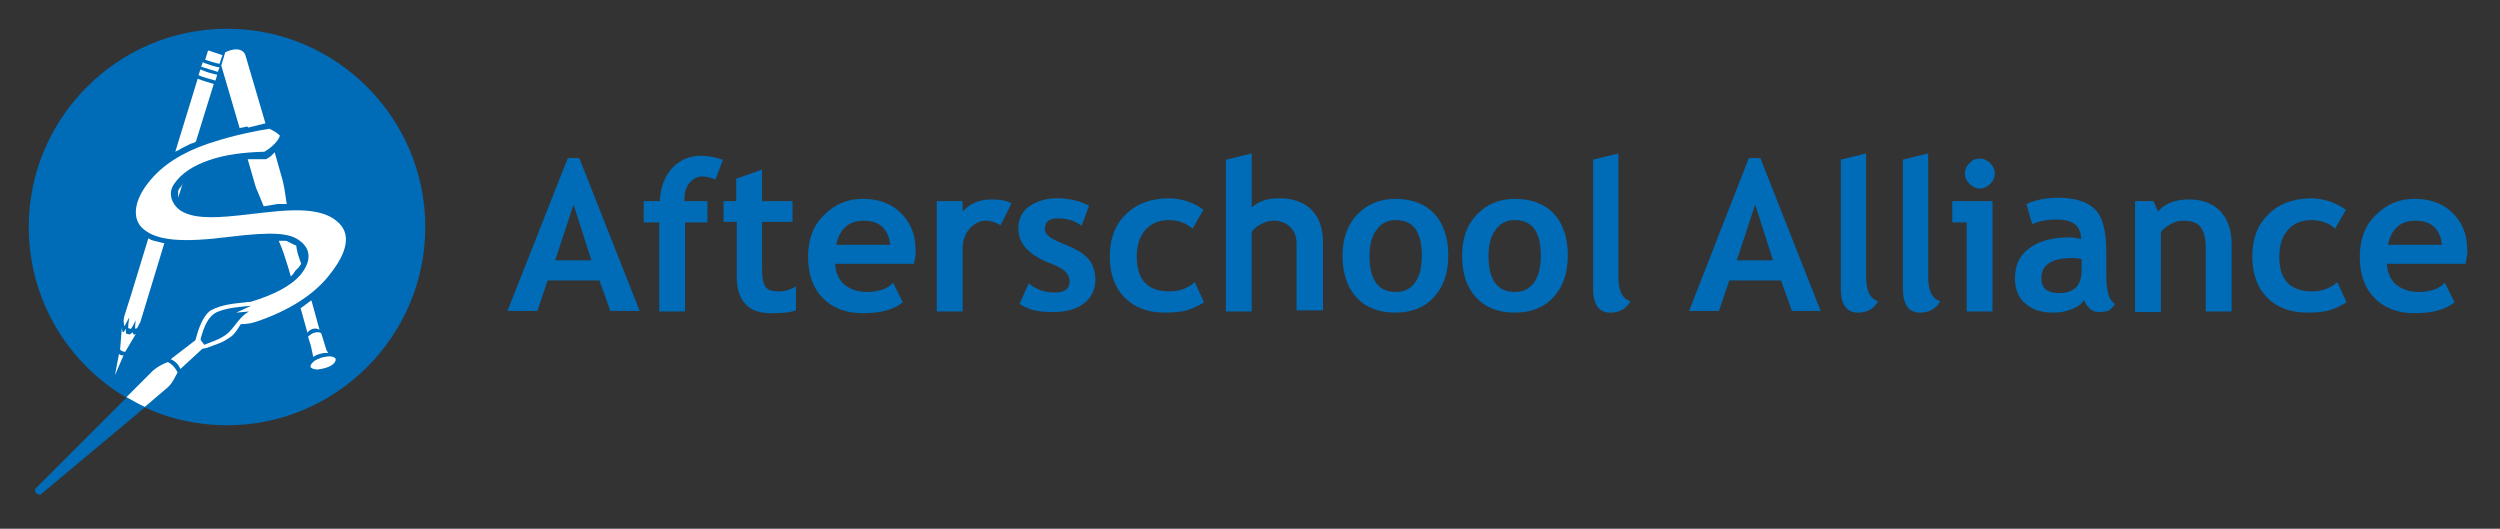 <svg xmlns="http://www.w3.org/2000/svg" viewBox="0 0 435 92" enable-background="new 0 0 435 92"><rect x="0" y="0" width="435" height="92" fill="#333333" stroke="none"/><path fill-rule="evenodd" clip-rule="evenodd" fill="#006BB6" d="M106.2 54.1l-1.9-5.3h-9l-1.8 5.3h-5.2l10.5-26.6h2l10.5 26.6h-5.1zm-6.4-18.5l-3.2 9.7h6.3l-3.1-9.7zM124.5 31.2c-1-.3-1.7-.5-2.3-.5-.8 0-1.6.4-2.2 1.1-.6.7-.9 1.6-.9 2.7v.5h4v3.7h-3.9v15.5h-4.5V38.7H112V35h2.8c.1-2.3.8-4.2 2.1-5.7 1.3-1.4 3-2.2 5-2.2 1.1 0 2.4.2 3.9.7l-1.3 3.4zM128.1 38.6h-2.2V35h2.2v-3.9l4.5-1.6V35h5.3v3.6h-5.3V47c0 1.4.2 2.3.6 2.9.4.6 1.2.8 2.3.8s2.1-.3 3-.9V54c-1 .4-2.5.5-4.4.5-1.9 0-3.4-.5-4.4-1.6-1-1.1-1.5-2.6-1.5-4.6v-9.7h-.1zM159 45.9h-13.7c.1 1.5.6 2.7 1.6 3.6 1 .8 2.3 1.3 3.9 1.3 2 0 3.6-.5 4.6-1.6l1.7 3.4c-1.6 1.3-3.9 1.9-7 1.9-2.9 0-5.2-.9-6.9-2.6-1.7-1.7-2.6-4.1-2.6-7.2 0-3 .9-5.5 2.8-7.3 1.9-1.9 4.1-2.8 6.7-2.8 2.8 0 5 .8 6.7 2.5 1.7 1.7 2.5 3.8 2.5 6.3.1.6 0 1.4-.3 2.5zm-13.5-3.3h9.4c-.3-2.8-1.9-4.2-4.6-4.2-2.6 0-4.2 1.4-4.8 4.2zM174.1 39.2c-.8-.5-1.7-.8-2.6-.8-1 0-2 .5-2.8 1.4-.8.9-1.2 2.1-1.2 3.5v10.9H163V35h4.5v1.8c1.3-1.4 2.9-2.1 5-2.1 1.5 0 2.7.2 3.5.7l-1.9 3.8zM177.4 52.9l1.6-3.6c1.3 1.1 2.8 1.6 4.5 1.6 1.7 0 2.6-.6 2.6-1.9 0-.7-.3-1.3-.8-1.8s-1.5-1-3.1-1.6c-3.3-1.4-5-3.3-5-5.8 0-1.7.6-3 1.9-3.9 1.3-.9 2.9-1.4 4.8-1.4 2 0 3.9.4 5.6 1.3l-1.3 3.5c-1-.8-2.3-1.3-4.1-1.3-1.6 0-2.3.6-2.3 1.9 0 .5.3.9.8 1.3s1.6.9 3.3 1.6c1.7.7 2.9 1.5 3.6 2.4.7.9 1.1 2.1 1.1 3.4 0 1.8-.7 3.2-2 4.2s-3.1 1.5-5.4 1.5c-1.3 0-2.3-.1-3.1-.3-.5 0-1.5-.4-2.7-1.1zM209.4 36.5l-1.9 3.3c-1.1-1-2.5-1.5-4.2-1.5-1.7 0-3 .6-4 1.7s-1.5 2.7-1.5 4.7c0 4 1.9 6 5.7 6 1.7 0 3.1-.5 4.4-1.6l1.6 3.5c-1.3.8-2.4 1.3-3.4 1.5-1 .2-2.1.3-3.4.3-3 0-5.3-.9-7-2.6-1.7-1.7-2.6-4.1-2.6-7.2 0-3 .9-5.5 2.8-7.3 1.9-1.9 4.4-2.8 7.7-2.8 2.3.1 4.2.8 5.8 2zM225.6 54.1V42.3c0-1.2-.4-2.1-1.1-2.8-.7-.7-1.7-1.1-2.9-1.1-.7 0-1.5.2-2.2.6-.8.4-1.3.9-1.6 1.4v13.8h-4.5V27.8l4.5-1.1v9.4c1.2-1.1 2.7-1.6 4.8-1.6 2.4 0 4.3.7 5.6 2 1.3 1.3 2 3.2 2 5.7V54h-4.6v.1zM233.6 44.5c0-2.9.8-5.3 2.5-7.1 1.7-1.8 3.9-2.8 6.7-2.8 2.9 0 5.2.9 6.8 2.6 1.6 1.8 2.4 4.2 2.4 7.2 0 3.1-.8 5.5-2.5 7.3-1.6 1.8-3.9 2.7-6.7 2.7-2.9 0-5.2-.9-6.8-2.7-1.6-1.7-2.4-4.2-2.4-7.2zm4.7 0c0 4.2 1.5 6.3 4.6 6.3 1.4 0 2.5-.5 3.3-1.6.8-1.1 1.2-2.7 1.2-4.7 0-4.2-1.5-6.2-4.5-6.2-1.4 0-2.5.5-3.3 1.6-.9 1.1-1.3 2.7-1.3 4.6zM254.4 44.5c0-2.9.8-5.3 2.5-7.1 1.7-1.8 3.9-2.8 6.7-2.8 2.9 0 5.2.9 6.8 2.6 1.6 1.8 2.4 4.2 2.4 7.2 0 3.1-.8 5.5-2.5 7.3-1.6 1.8-3.9 2.7-6.7 2.7-2.9 0-5.2-.9-6.8-2.7-1.6-1.7-2.4-4.2-2.4-7.2zm4.6 0c0 4.2 1.5 6.3 4.6 6.3 1.4 0 2.5-.5 3.3-1.6.8-1.1 1.2-2.7 1.2-4.7 0-4.2-1.5-6.2-4.5-6.2-1.4 0-2.5.5-3.3 1.6-.9 1.1-1.3 2.7-1.3 4.6zM277.1 27.8l4.5-1.1v21.5c0 2.4.7 3.8 2.1 4.2-.7 1.3-1.9 2-3.5 2-2 0-3-1.4-3-4.2V27.8h-.1zM311.8 54.1l-1.9-5.3h-9l-1.8 5.3h-5.2l10.4-26.6h2l10.5 26.6h-5zm-6.4-18.5l-3.2 9.7h6.3l-3.1-9.7zM320.2 27.8l4.5-1.1v21.5c0 2.4.7 3.8 2.1 4.2-.7 1.3-1.9 2-3.5 2-2 0-3-1.4-3-4.2V27.8h-.1zM331 27.8l4.5-1.1v21.5c0 2.4.7 3.8 2.1 4.2-.7 1.3-1.9 2-3.5 2-2 0-3-1.4-3-4.2V27.8h-.1zM344.5 27.6c.7 0 1.3.3 1.8.8s.8 1.1.8 1.8-.3 1.3-.8 1.8-1.1.8-1.8.8-1.3-.3-1.8-.8-.8-1.1-.8-1.8.2-1.3.8-1.8c.5-.6 1.1-.8 1.8-.8zm-2.3 26.5V38.7h-2.5V35h7v19.2h-4.5v-.1zM362.6 52.2c-.4.7-1.1 1.2-2.1 1.6-1 .4-2.1.6-3.2.6-2.1 0-3.7-.5-4.9-1.6-1.2-1-1.8-2.5-1.8-4.4 0-2.2.8-4 2.5-5.2 1.7-1.3 4-1.9 7.1-1.9.5 0 1.1.1 1.9.3 0-2.3-1.4-3.4-4.3-3.4-1.7 0-3.1.3-4.2.8l-1-3.5c1.5-.7 3.4-1.1 5.5-1.1 2.9 0 5.1.7 6.4 2 1.4 1.3 2 3.9 2 7.6v4.1c0 2.6.5 4.2 1.5 4.8-.4.6-.8 1-1.2 1.2-.5.1-1 .2-1.6.2-.6 0-1.2-.2-1.7-.7-.3-.3-.7-.8-.9-1.4zm-.4-7.1c-.8-.2-1.3-.2-1.7-.2-3.5 0-5.3 1.2-5.3 3.5 0 1.7 1 2.6 3 2.6 2.7 0 4-1.3 4-4v-1.9zM383.8 54.1v-11c0-1.6-.3-2.8-.9-3.6-.6-.8-1.7-1.1-3.1-1.1-.7 0-1.4.2-2.1.6-.7.4-1.3.8-1.7 1.4v13.9h-4.5V35h3.2l.8 1.8c1.2-1.4 3-2.1 5.4-2.1 2.3 0 4.1.7 5.4 2 1.3 1.4 2 3.3 2 5.7v11.8h-4.5v-.1zM408.2 36.5l-1.9 3.3c-1-1-2.5-1.5-4.2-1.5-1.7 0-3 .6-4 1.7s-1.5 2.7-1.5 4.7c0 4 1.9 6 5.7 6 1.7 0 3.1-.5 4.4-1.6l1.6 3.5c-1.3.8-2.4 1.3-3.4 1.5-1 .2-2.1.3-3.4.3-3 0-5.3-.9-7-2.6-1.7-1.7-2.6-4.1-2.6-7.2 0-3 .9-5.5 2.8-7.3 1.9-1.9 4.4-2.8 7.7-2.8 2.2.1 4.1.8 5.8 2zM429 45.9h-13.7c.1 1.5.6 2.7 1.6 3.6 1 .8 2.3 1.3 3.9 1.3 2 0 3.6-.5 4.6-1.6l1.7 3.4c-1.6 1.3-3.9 1.9-7 1.9-2.9 0-5.2-.9-6.9-2.6-1.7-1.7-2.6-4.1-2.6-7.2 0-3 .9-5.5 2.8-7.3 1.9-1.9 4.1-2.8 6.7-2.8 2.8 0 5 .8 6.7 2.5 1.7 1.7 2.5 3.8 2.5 6.3.1.6-.1 1.4-.3 2.5zm-13.5-3.3h9.4c-.3-2.8-1.9-4.2-4.6-4.2-2.6 0-4.2 1.4-4.8 4.2zM39.5 5C58.5 5 74 20.5 74 39.5S58.5 74 39.5 74c-5.1 0-10-1.1-14.3-3.1L7 86.1l-.4-.1-.3-.2-.2-.3v-.4L22 69.2c-10.2-6-17-17.1-17-29.7C5 20.5 20.5 5 39.5 5z"/><path fill-rule="evenodd" clip-rule="evenodd" fill="#fff" d="M38.2 11.7l-.3.8c-1-.3-2-.6-2.9-.9l.3-.8c-.1.1 2.6 1 2.9.9zm-.4 1.3l-.3 1h-.1c-.9-.3-2-.5-2.8-.9-.1 0 0-.2 0-.2l.3-.9v.1c.9.4 1.9.7 2.9.9z"/><path fill="#fff" d="M38.2 11.1l.5-1.5-2.4-.8h-.1l-.5 1.6c.6.2 1.8.6 2.5.7z"/><path fill-rule="evenodd" clip-rule="evenodd" fill="#fff" d="M21.5 61.8L20 65.3l.7-3.7c.3.2.5.3.8.2zM21.2 57l-.3 3.8c0 .2.8.5.9.4l1.9-3.2s-.2.3-.4.2c-.2-.1-.2-.4-.2-.4l-.5.4s-.2 0-.4-.1c-.2 0-.3-.1-.3-.1v-.8l-.4.6-.2-.1-.1-.7zM25.2 70.8c-1.1-.5-2.1-1.1-3.2-1.7l4.6-4.6c.8-.7 1.6-1.1 2.6-1.5.8.4 1.3 1 1.7 1.8-.5.9-.8 1.7-1.6 2.5l-4.1 3.5zM41.9 56.4c1.3 0 2-.2 2.9-.5 5.6-1.9 10.1-4.8 12.7-8.3 2.6-3.3 4-6.9 1-9.2-3.7-3-11-1.5-17.1-.9-4.7.5-8.3.5-10.3-1.1-1.1-.9-2-2.7-.8-4.4 1.3-1.9 3.4-3.2 6-4.1 3.1-1.1 6.5-1.4 9.7-1.5 1.4-.8 2.5-2 2.7-2.8-.6-.6-.9-.7-1.8-1.2-4.3.7-7.7 1.6-10.7 2.6-4.4 1.5-8 3.7-10.4 6.8-2.4 3-3 6.3-.8 8.1 2.3 1.9 6.4 2.4 15 1.3 7.4-.9 10.5-.7 12.3.8 1.9 1.5 1.8 3.6 0 5.8-1.7 2-4.7 3.5-8.6 4.7-.3.1-.7 0-.9.1-2 .2-4.3.4-6.1 1.4l-.3.2-.3.3c-1.1 1.2-1.7 3.2-2.1 4.7l-4.3 3.3c.9.4 1.4 1 1.7 1.7l3.8-3.5.9-.2c1.2-.5 2.5-.8 3.6-1.6l.3-.2.3-.2c.8-.7 1.2-1.5 1.6-2.1z"/><path fill-rule="evenodd" clip-rule="evenodd" fill="#006BB6" d="M34.9 59c.5-1.8 1.2-4.1 3.1-4.8 1.8-.7 3.8-.8 5.7-1l-2.6 1.2 2.2-.2c-.8.5-1.2.9-1.8 1.6l-1.2 1.5c-1.2 1.5-3 2-4.8 2.7 0-.2-.6-.7-.6-1z"/><path fill-rule="evenodd" clip-rule="evenodd" fill="#fff" d="M39.9 8.8l.4-.1c1.1-.3 2.1 0 2.4.9l3.5 11.9H46l-.4.1-.4.1-.4.1-.4.1-.4.1-.4.1-.4.1-.2-.2-.4.1-.4.1H42l-.3.1-3.2-10.9.6-2c.1-.4.1-.3.3-.4l.5-.2zm7.9 17.7l1.1 3.9c.6 1.9.7 3.3.9 4.5 0 .2.1.4.1.6h-1.6l-.6.1-.6.1-.6.1-.6.1c-.1-.2-.2-.4-.3-.7-.2-.5-.4-1-.7-1.7-.2-.4-.5-1.2-.5-1.3l-1.3-4.5H46.3l.8-.5.7-.7zm3.7 16.1c.1.3.1.7.2 1 0 .2.3 1.2.7 2.3l-.2.3-.2.3-.3.3-.3.3-.4.6-.3.3-.1.1c-.5-1.8-1.1-3.6-1.2-3.9-.3-.9-.6-1.6-.9-2.3h1.3l.2.1.2.1.2.1.2.1.2.1.2.1.2.1.2.1.1-.1zm2.7 9.7l1.4 5.1c-.5-.4-1.6-.3-2.1.5l-1.2-4.3.2-.1.4-.3.4-.3.4-.3.4-.3h.1zm1.7 5.7l.5 1.6.4 1.3.3.5c-.4 0-.9 0-1.5.2-.4.1-.8.3-1.1.5l-.4-1.9-.5-1.6c.7-.8 1.9-1 2.3-.6zm1.5 4c.9.1 1.3.4.8 1.1-.6.8-2.1 1.1-3 1.2-1.3-.1-1.6-.6-.5-1.5.3-.2.8-.4 1.3-.6.5-.1 1-.2 1.4-.2zM24.4 56.1c-.2.2-.4.9-.6 1-.4.4-.3-.2-.2-1.4-.2.5-.5 1.1-.8 1.5-.1.1-.3-.1-.5-.1 0-.6.1-1.2.2-1.9l-.8 1.5h-.1l-.1-.9.1-.7c1.5-4.6 2.7-8.8 4.2-13.6h.1l.3.2.3.1.3.1.4.1.4.1.4.1.4.1h.2l-4.2 13.8zm6.1-29.7c1.3-4.3 2.6-8.4 3.9-12.7.7.3 2.7.9 2.8.9l-3.1 10-.1.1-.4.2-.4.1-.4.2-.4.2-.4.2-.4.2-.3.2-.4.2-.4.2zm1.3 5.5l-.8 2.5v-1.2l.1-.2.1-.2.2-.2.2-.3.2-.4z"/></svg>